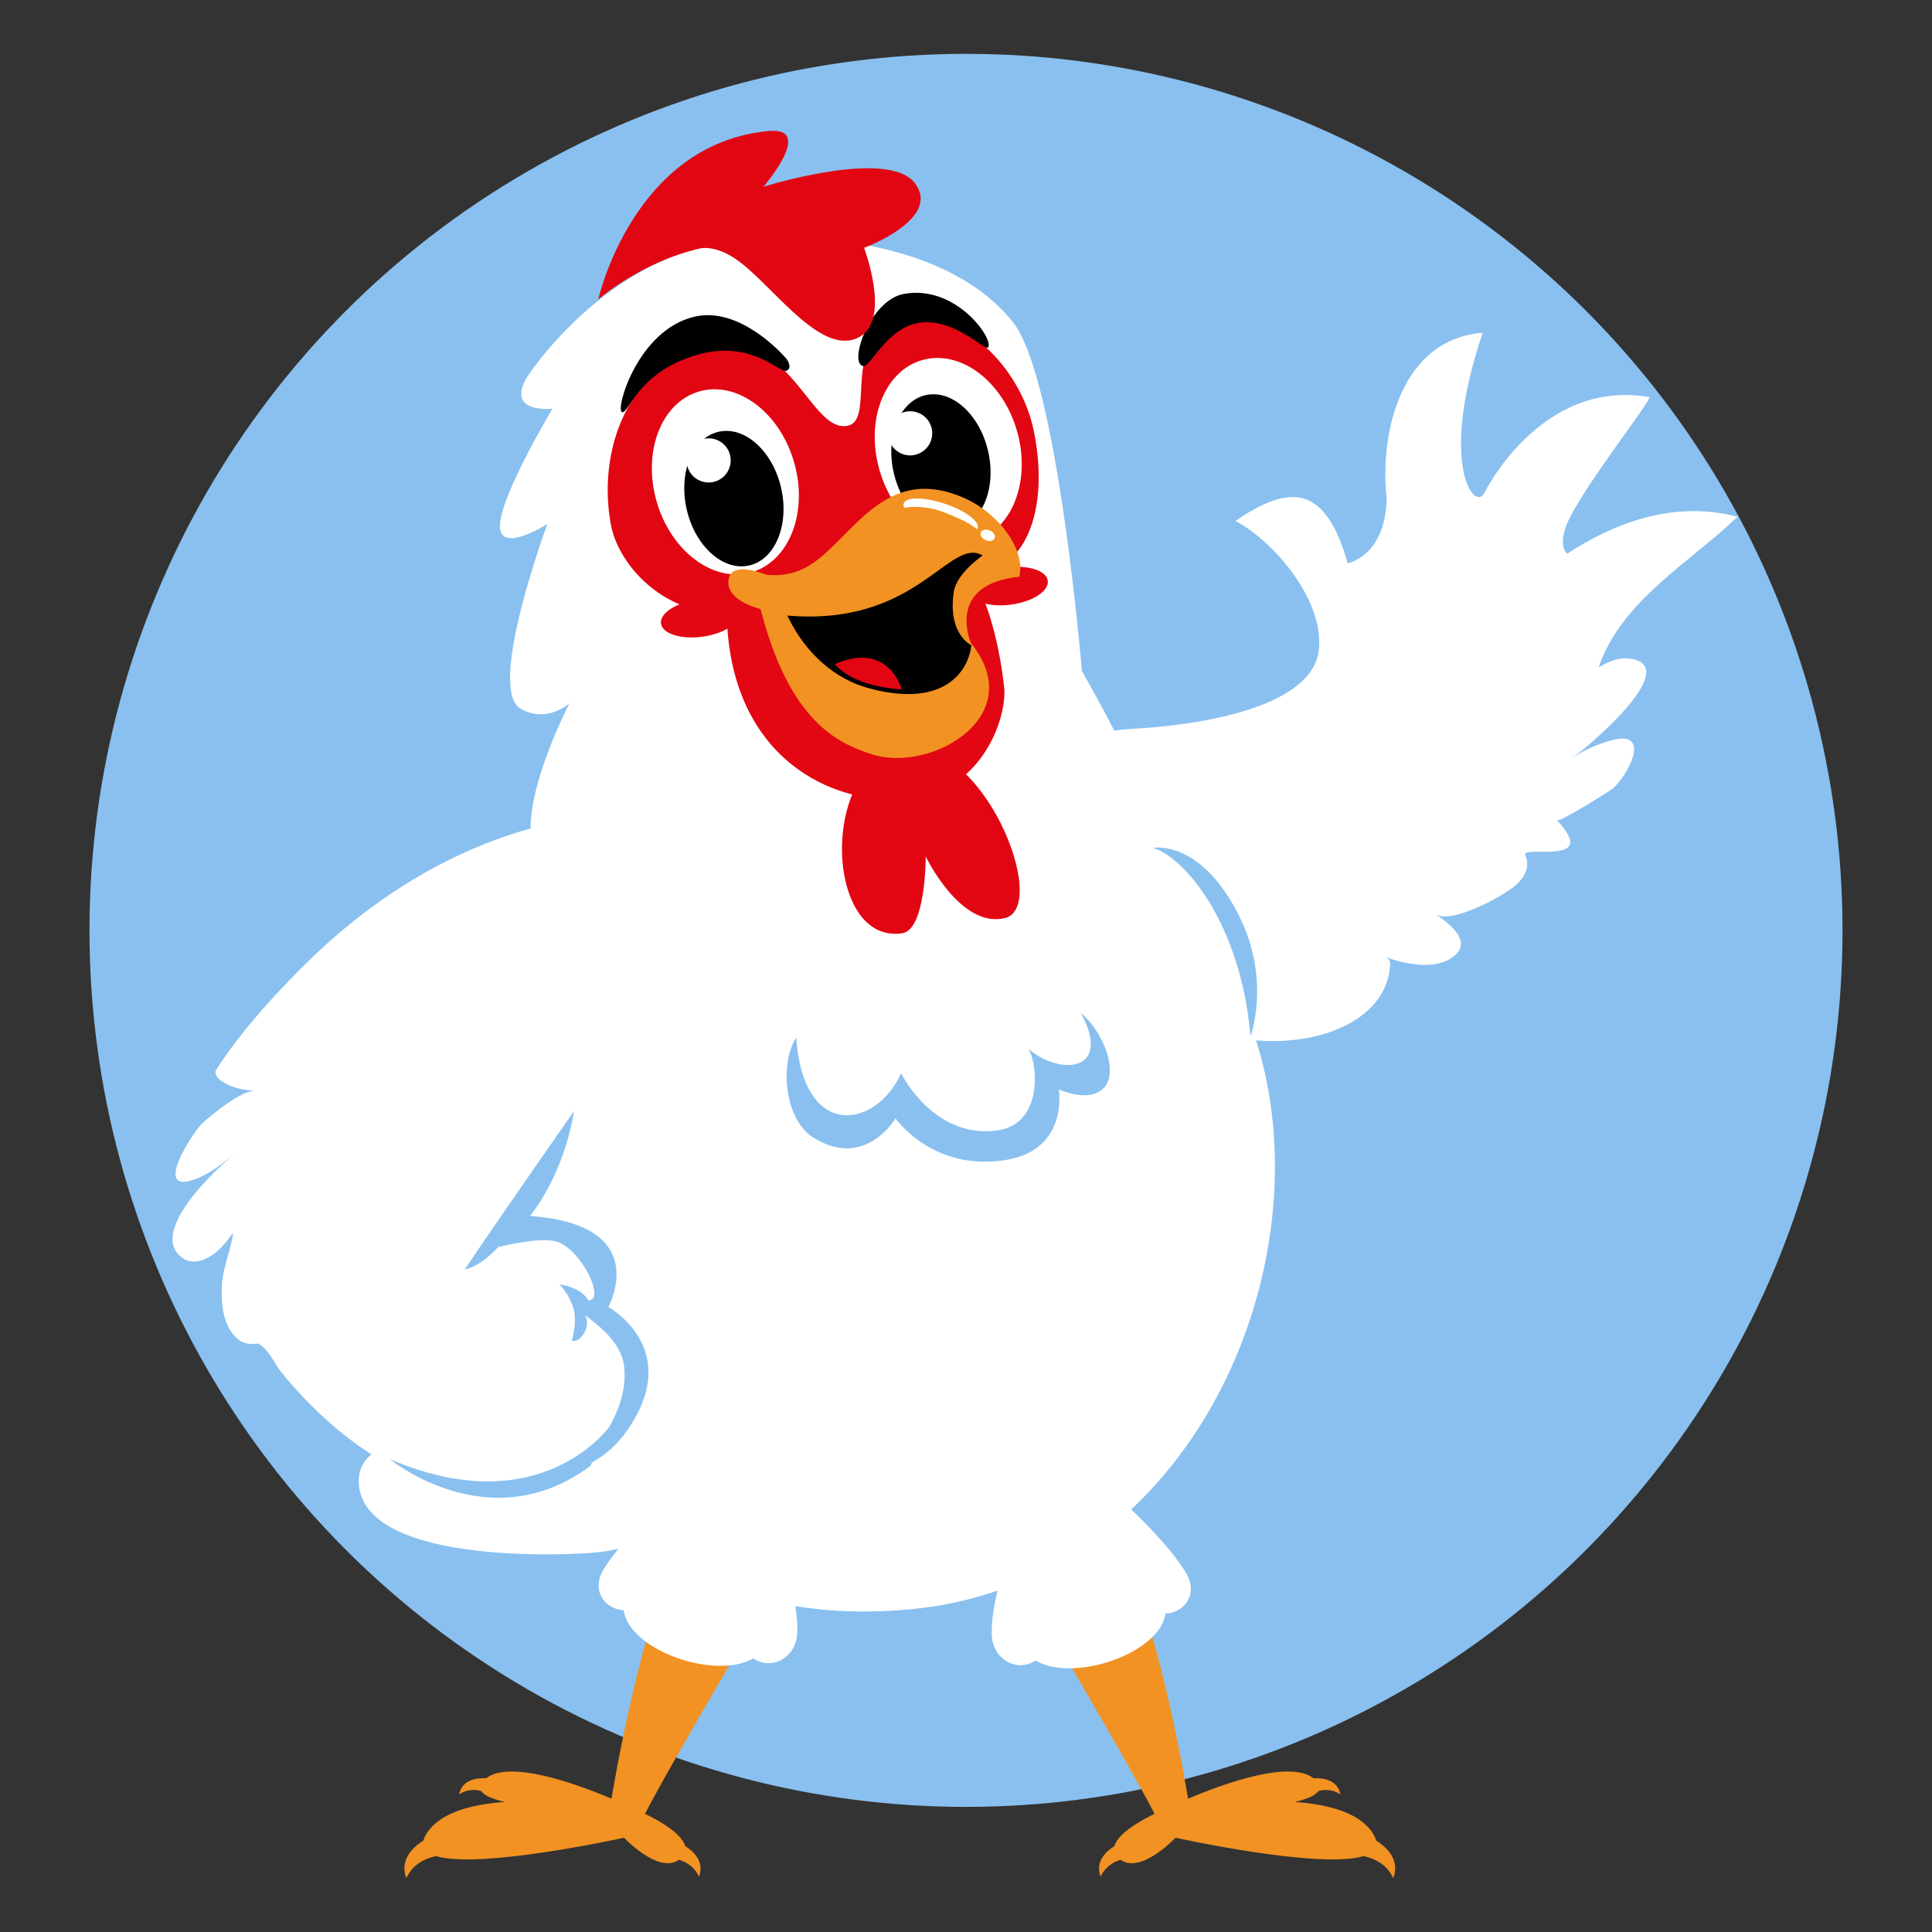 <svg id="Layer_1" enable-background="new 0 0 512 512" height="512" viewBox="0 0 512 512" width="512" xmlns="http://www.w3.org/2000/svg"><rect x="0" y="0" width="512" height="512" fill="#333333" stroke="none"/><path d="m259.276 245.433s.006.009.447.748l-.323-.086c-.076-.426-.124-.662-.124-.662z" fill="#d33a22"/><g><g><circle cx="256" cy="246.556" fill="#89c0ef" r="232.287"/></g><g><g><path d="m153.174 411.72s-55.404 3.455-58.029-17.791c-1.507-12.193 15.983-12.338 15.983-12.338s-5.73-8.585.396-13.146c7.1-5.285 14.565.594 14.565.594s.234-9.742 8.446-10.359c11.359-.854 41.147 29.06 41.147 29.06s12.679 22.86-22.508 23.98z" fill="#fff"/></g><g><path d="m295.349 489.21c1.06-3.961 9.33-7.916 10.626-8.514-6.53-12.811-33.646-58.654-33.646-58.654s13.332-22.862 23.719-10.085 18.796 64.707 18.796 64.707c10.382-4.37 27.094-10.18 33.236-5.406 2.085-.113 6.366.173 7.151 4.277-.808-.502-2.652-1.685-5.837-.907-.797 1.235-3.147 2.183-6.272 2.907 9.002.643 17.058 2.853 20.577 8.131.518.777.836 1.473.991 2.104 2.685 1.677 6.41 5.017 4.537 9.96-.668-1.335-2.243-4.608-7.864-5.838-11.791 3.551-49.834-4.88-49.834-4.88s-9.095 9.719-14.57 5.851c-3.677 1.165-4.793 3.479-5.291 4.475-1.521-4.022 1.487-6.748 3.681-8.128z" fill="#f29222"/><path d="m181.557 489.21c-1.06-3.961-9.33-7.916-10.626-8.514 6.53-12.811 33.646-58.654 33.646-58.654s-13.332-22.862-23.719-10.085-18.796 64.707-18.796 64.707c-10.382-4.37-27.094-10.18-33.236-5.406-2.085-.113-6.366.173-7.151 4.277.808-.502 2.652-1.685 5.837-.907.797 1.235 3.147 2.183 6.272 2.907-9.002.643-17.058 2.853-20.576 8.131-.518.777-.836 1.473-.991 2.104-2.685 1.677-6.41 5.017-4.537 9.96.668-1.335 2.243-4.608 7.864-5.838 11.791 3.551 49.834-4.88 49.834-4.88s9.095 9.719 14.57 5.851c3.677 1.165 4.793 3.479 5.291 4.475 1.521-4.022-1.487-6.748-3.682-8.128z" fill="#f29222"/><path d="m227.823 273.131s.006.009.422.706l-.305-.082c-.072-.401-.117-.624-.117-.624z" fill="#d33a22"/><g><path d="m430.92 174.465c-2.447-.143-5.238 1.212-7.263 2.373 6.063-17.71 24.044-27.638 36.805-39.87-17.541-4.708-33.876 2.349-45.161 9.798-.04-.062-.076-.124-.117-.187 0 0-2.925-2.409 1.18-10.072 5.471-10.215 18.583-26.841 20.874-31.236-29.047-5.178-43.958 25.524-43.983 25.565-2.752 4.591-11.978-8.321-.316-42.649-21.606 1.684-27.444 26.37-25.446 44.26-.575 15.064-10.234 16.743-10.344 16.829-5.856-20.842-15.343-21.113-29.752-11.215 10.371 5.46 23.712 21.326 22.09 34.318-2.018 16.168-35.41 19.941-48.12 20.69-2.909.172-5.871.287-8.62 1.255-5.38 1.894-13.866 20.848-13.334 26.44.015.158.037.308.053.465-13.482-4.385-29.417-6.157-47.964-4.491-10.75.965-20.603 3.242-29.585 6.574-4.063-3.559-10.565-6.065-20.123-7.145-37.674-4.259-72.965 12.188-99.558 38.056-8.851 8.61-18.266 18.929-24.922 29.223-.679 1.05.367 2.368 1.408 3.061 2.677 1.782 5.807 2.46 8.983 2.514-3.79-.064-11.356 6.191-14.074 8.658-2.286 2.076-12.927 18.249-2.845 15.133 4.476-1.383 8.081-4.389 11.684-7.253-4.768 3.791-24.011 21.408-13.817 28.017 1.495.969 3.474.924 5.144.3 3.464-1.294 5.934-4.275 7.984-7.215-.455 4.264-2.585 8.821-2.933 13.42-.349 4.613.063 10.483 3.37 14.042.898.966 2.057 1.746 3.36 1.947 3.041.469 2.148-.899 4.476 1.239 1.734 1.593 2.968 4.451 4.481 6.326 18.182 22.527 49.413 42.926 77.977 26.301 4.282 6.031 9.295 11.54 15.04 16.36-2.738 2.955-5.536 6.301-7.517 9.478-3.609 5.787.372 10.711 5.269 10.957 1.329 10.531 24.177 18.67 34.371 12.733 4.122 3.185 11.377.432 11.617-6.904.071-2.177-.135-4.529-.518-6.914 9.317 1.519 19.479 1.866 30.489.836 8.174-.764 15.884-2.467 23.115-4.959-.968 3.882-1.638 7.92-1.555 11.493.17 7.338 7.399 10.16 11.551 7.014 10.137 6.034 33.061-1.887 34.491-12.405 4.899-.199 8.927-5.085 5.373-10.906-3.884-6.362-10.995-13.425-14.463-16.697 33.254-31.162 46.11-83.427 33.103-124.295 18.604 1.451 35.002-6.363 35.544-20.347.029-.754-.467-1.277-1.178-1.681 5.367 1.811 12.15 3.169 16.778.556 7.079-3.997.508-9.275-3.581-11.974 4.16 2.747 18.389-4.916 21.645-8.054 2.208-2.129 3.386-4.671 2.148-7.565-1.256-2.935 20.095 3.216 8.385-9.278.598.638 13.587-7.465 14.75-8.404 3.786-3.055 10.745-15.731-.212-12.817-3.733.993-7.302 2.587-10.54 4.69 5.13-3.48 30.552-25.435 14.303-26.388z" fill="#fff"/></g><path d="m164.742 358.314c.008.029.01.058.017.087-.005-.03-.011-.058-.017-.087z" fill="#fff"/><g><g><path d="m268.481 85.431c-17.053-21.541-55.133-25.321-80.352-20.308-28.98 5.76-47.759 33.407-48.892 35.566-4.712 8.975 7.18 7.629 7.18 7.629s-13.239 21.989-13.912 30.516 12.565 0 12.565 0-16.156 43.53-7.18 48.915c6.884 4.13 13.014-1.346 13.014-1.346s-16.604 31.862-7.629 41.735c9.181 10.099 34.555-7.068 34.555-7.068s-8.979 37.275 4.375 39.043c15.258 2.019 30.292-12.453 30.292-12.453s22.55 23.224 47.12 19.858c20.798-2.849 22.55-31.974 22.55-31.974s12.79 2.356 24.233-1.01c11.444-3.366-19.68-56.638-19.68-56.638s-6.379-77.485-18.239-92.465z" fill="#fff"/></g><path d="m267.618 148.104c5.456-4.206 9.951-16.115 6.361-33.841s-20.123-32.765-34.106-29.618c-17.951 4.039-7.462 26.404-15.146 28.16-7.853 1.795-13.014-15.707-24.199-19.45-9.094-3.044-16.505-5.531-27.23 5.361-14.315 14.538-12.857 33.498-11.286 40.903 2.356 11.106 16.639 27.782 41.208 22.061 24.57-5.722 20.508-17.817 32.087-20.755 11.578-2.939 21.54 15.482 32.311 7.179z" fill="#e20613"/><g><ellipse cx="192.288" cy="127.712" fill="#fff" rx="18.95" ry="24.945" transform="matrix(.96 -.279 .279 .96 -28.002 58.74)"/><ellipse cx="194.411" cy="132.086" rx="12.826" ry="18.168" transform="matrix(.975 -.224 .224 .975 -24.647 46.904)"/></g><g><ellipse cx="251.37" cy="119.4" fill="#fff" rx="18.95" ry="24.945" transform="matrix(.96 -.279 .279 .96 -23.335 74.899)"/><ellipse cx="249.257" cy="122.38" rx="12.826" ry="18.168" transform="matrix(.975 -.224 .224 .975 -21.079 58.943)"/></g><path d="m228.765 97.005c-4.039-.673 1.801-17.399 10.658-19.091 13.892-2.654 24.047 12.001 22.438 14.136-.807 1.072-8.414-7.386-17.502-6.601-9.087.786-13.582 11.891-15.594 11.556z"/><path d="m208.459 98.239c1.636-.716.093-2.998.093-2.998-1.803-2.179-12.77-13.849-24.214-11.381-15.292 3.298-21.316 24.682-19.521 25.355s4.015-10.711 20.194-15.258c14.208-3.993 21.653 5.067 23.448 4.282z"/><path d="m158.534 79.372s9.2-41.286 45.156-44.653c12.441-1.165-1.385 14.776-1.385 14.776s33.016-10.39 40.173-.924-13.488 17.114-13.488 17.114 7.18 18.848-1.122 23.56c-9.736 5.526-21.983-12.121-31.414-19.521-6.771-5.313-11.219-3.814-11.219-3.814-15.482 3.589-26.701 13.462-26.701 13.462z" fill="#e20613"/><path d="m266.349 243.284c-11.799 2.95-21.018-16.298-21.018-16.298s.074 19.405-6.244 20.337c-20.531 3.029-21.877-44.428-.337-48.803s39.716 41.734 27.599 44.764z" fill="#e20613"/><g><ellipse cx="185.474" cy="163.691" fill="#e30613" rx="10.434" ry="4.945" transform="matrix(.991 -.137 .137 .991 -20.719 27.017)"/></g><g><path d="m266.013 181.354c1.346 7.741-5.266 28.147-24.57 30.292-21.204 2.356-47.457-11.107-48.803-47.457-.664-17.931 49.925-24.57 60.359-16.829 10.433 7.741 13.014 33.994 13.014 33.994z" fill="#e30613"/></g><g><ellipse cx="267.256" cy="155.163" fill="#e30613" rx="10.434" ry="4.945" transform="matrix(.991 -.137 .137 .991 -18.773 38.165)"/></g><g><path d="m257.345 170.449s-7.02-15.555 12.785-17.611c1.743-7.265-5.57-16.967-14.884-20.981-22.494-9.694-30.468 13.84-43.097 19.212-4.489 1.909-9.033 1.243-9.033 1.243s-8.768-3.642-9.921.746c-1.596 6.076 8.359 8.34 8.359 8.34 7.691 29.888 20.466 35.648 29.71 38.553 15.529 4.881 41.619-10.156 26.081-29.502z" fill="#f29222"/><path d="m260.43 147.194c-9.007-5.068-17.184 18.898-51.787 15.935 4.951 10.444 13.039 16.882 21.244 19.162 20.091 5.583 26.784-4.254 27.527-11.306 0 0-6.348-2.833-4.64-14.191.733-4.885 7.656-9.6 7.656-9.6z"/><path d="m221.207 176.008c1.776 1.854 5.843 5.808 17.745 6.713 0-.001-3.333-12.965-17.745-6.713z" fill="#e20613"/><g fill="#fff"><path d="m241.481 134.34c3.477-.131 6.744.503 9.806 1.893.953.343 1.892.736 2.816 1.185 1.741.728 3.356 1.672 4.845 2.832.063-.091.116-.187.15-.291.589-1.763-3.324-4.66-8.739-6.469-5.416-1.81-10.284-1.847-10.873-.084-.118.353-.048.753.171 1.18.609-.082 1.217-.164 1.824-.246z"/><ellipse cx="261.704" cy="141.901" rx="1.4" ry="1.989" transform="matrix(.383 -.924 .924 .383 30.411 329.328)"/></g></g><g fill="#fff"><path d="m189.038 127.73c-.062.013-.121.032-.183.043-3.18.582-6.229-1.523-6.811-4.702-.072-.394-.103-.786-.096-1.172.049-2.612 1.855-4.921 4.457-5.559.113-.028.224-.059.34-.08 3.179-.582 6.229 1.523 6.811 4.702.199 1.086.078 2.154-.286 3.116-.68 1.8-2.229 3.218-4.232 3.652z"/><path d="m242.441 120.549c-.062.013-.121.032-.183.043-3.18.582-6.229-1.523-6.811-4.702-.072-.394-.103-.786-.095-1.172.049-2.612 1.855-4.921 4.457-5.559.113-.028.224-.059.34-.08 3.179-.582 6.229 1.523 6.811 4.702.199 1.086.078 2.154-.286 3.116-.681 1.801-2.23 3.219-4.233 3.652z"/></g></g><g><path d="m286.419 268.398c8.563 15.736-5.58 16.769-13.847 9.535 2.627 4.577 3.749 20.227-8.652 21.703-16.738 1.993-25.114-15.207-25.114-15.207-6.576 14.61-25.88 18.012-27.799-9.449-4.452 6.781-3.131 21.611 4.429 26.421 13.808 8.786 21.885-5.033 21.885-5.033s9.917 14.37 29.58 10.972c16.334-2.822 13.703-18.661 13.703-18.661s7.914 3.777 11.9-.357.116-14.609-6.085-19.924z" fill="#89c0ef"/></g><g><path d="m331.401 274.601c-2.599-30.002-17.616-47.544-25.859-49.891-.019.015 12.899-2.603 23.267 18.892 7.915 16.637 2.592 30.999 2.592 30.999z" fill="#89c0ef"/></g></g><path d="m161.214 346.368s12.117-21.765-20.755-24.122c9.698-12.417 11.653-27.794 11.653-27.794s-18.848 26.926-28.945 41.96c1.927-.421 3.858-1.485 5.757-3.012 1.051-.844 2.091-1.839 3.116-2.937 4.79-1.128 12.654-2.624 16.033-1.231 6.395 2.636 12.448 15.476 7.798 15.37-1.141-2.224-4.245-3.755-7.685-4.263 0 0 2.412 2.131 3.703 6.114 1.29 3.983-.393 8.863-.393 8.863s1.048.308 2.076-.561c1.409-1.191 2.788-3.891 1.459-6.227 2.006 1.609 9.424 6.507 10.322 13.239.811 6.08-1.305 11.91-4.047 16.65.128-.266.129-.268.129-.268s-18.178 25.663-58.099 8.554c0 0 26.376 21.743 53.109 1.782.147-.305.29-.6.428-.887 2.707-1.518 6.19-4.083 9.149-8.257 15.499-21.866-4.808-32.973-4.808-32.973z" fill="#89c0ef"/></g></g></svg>